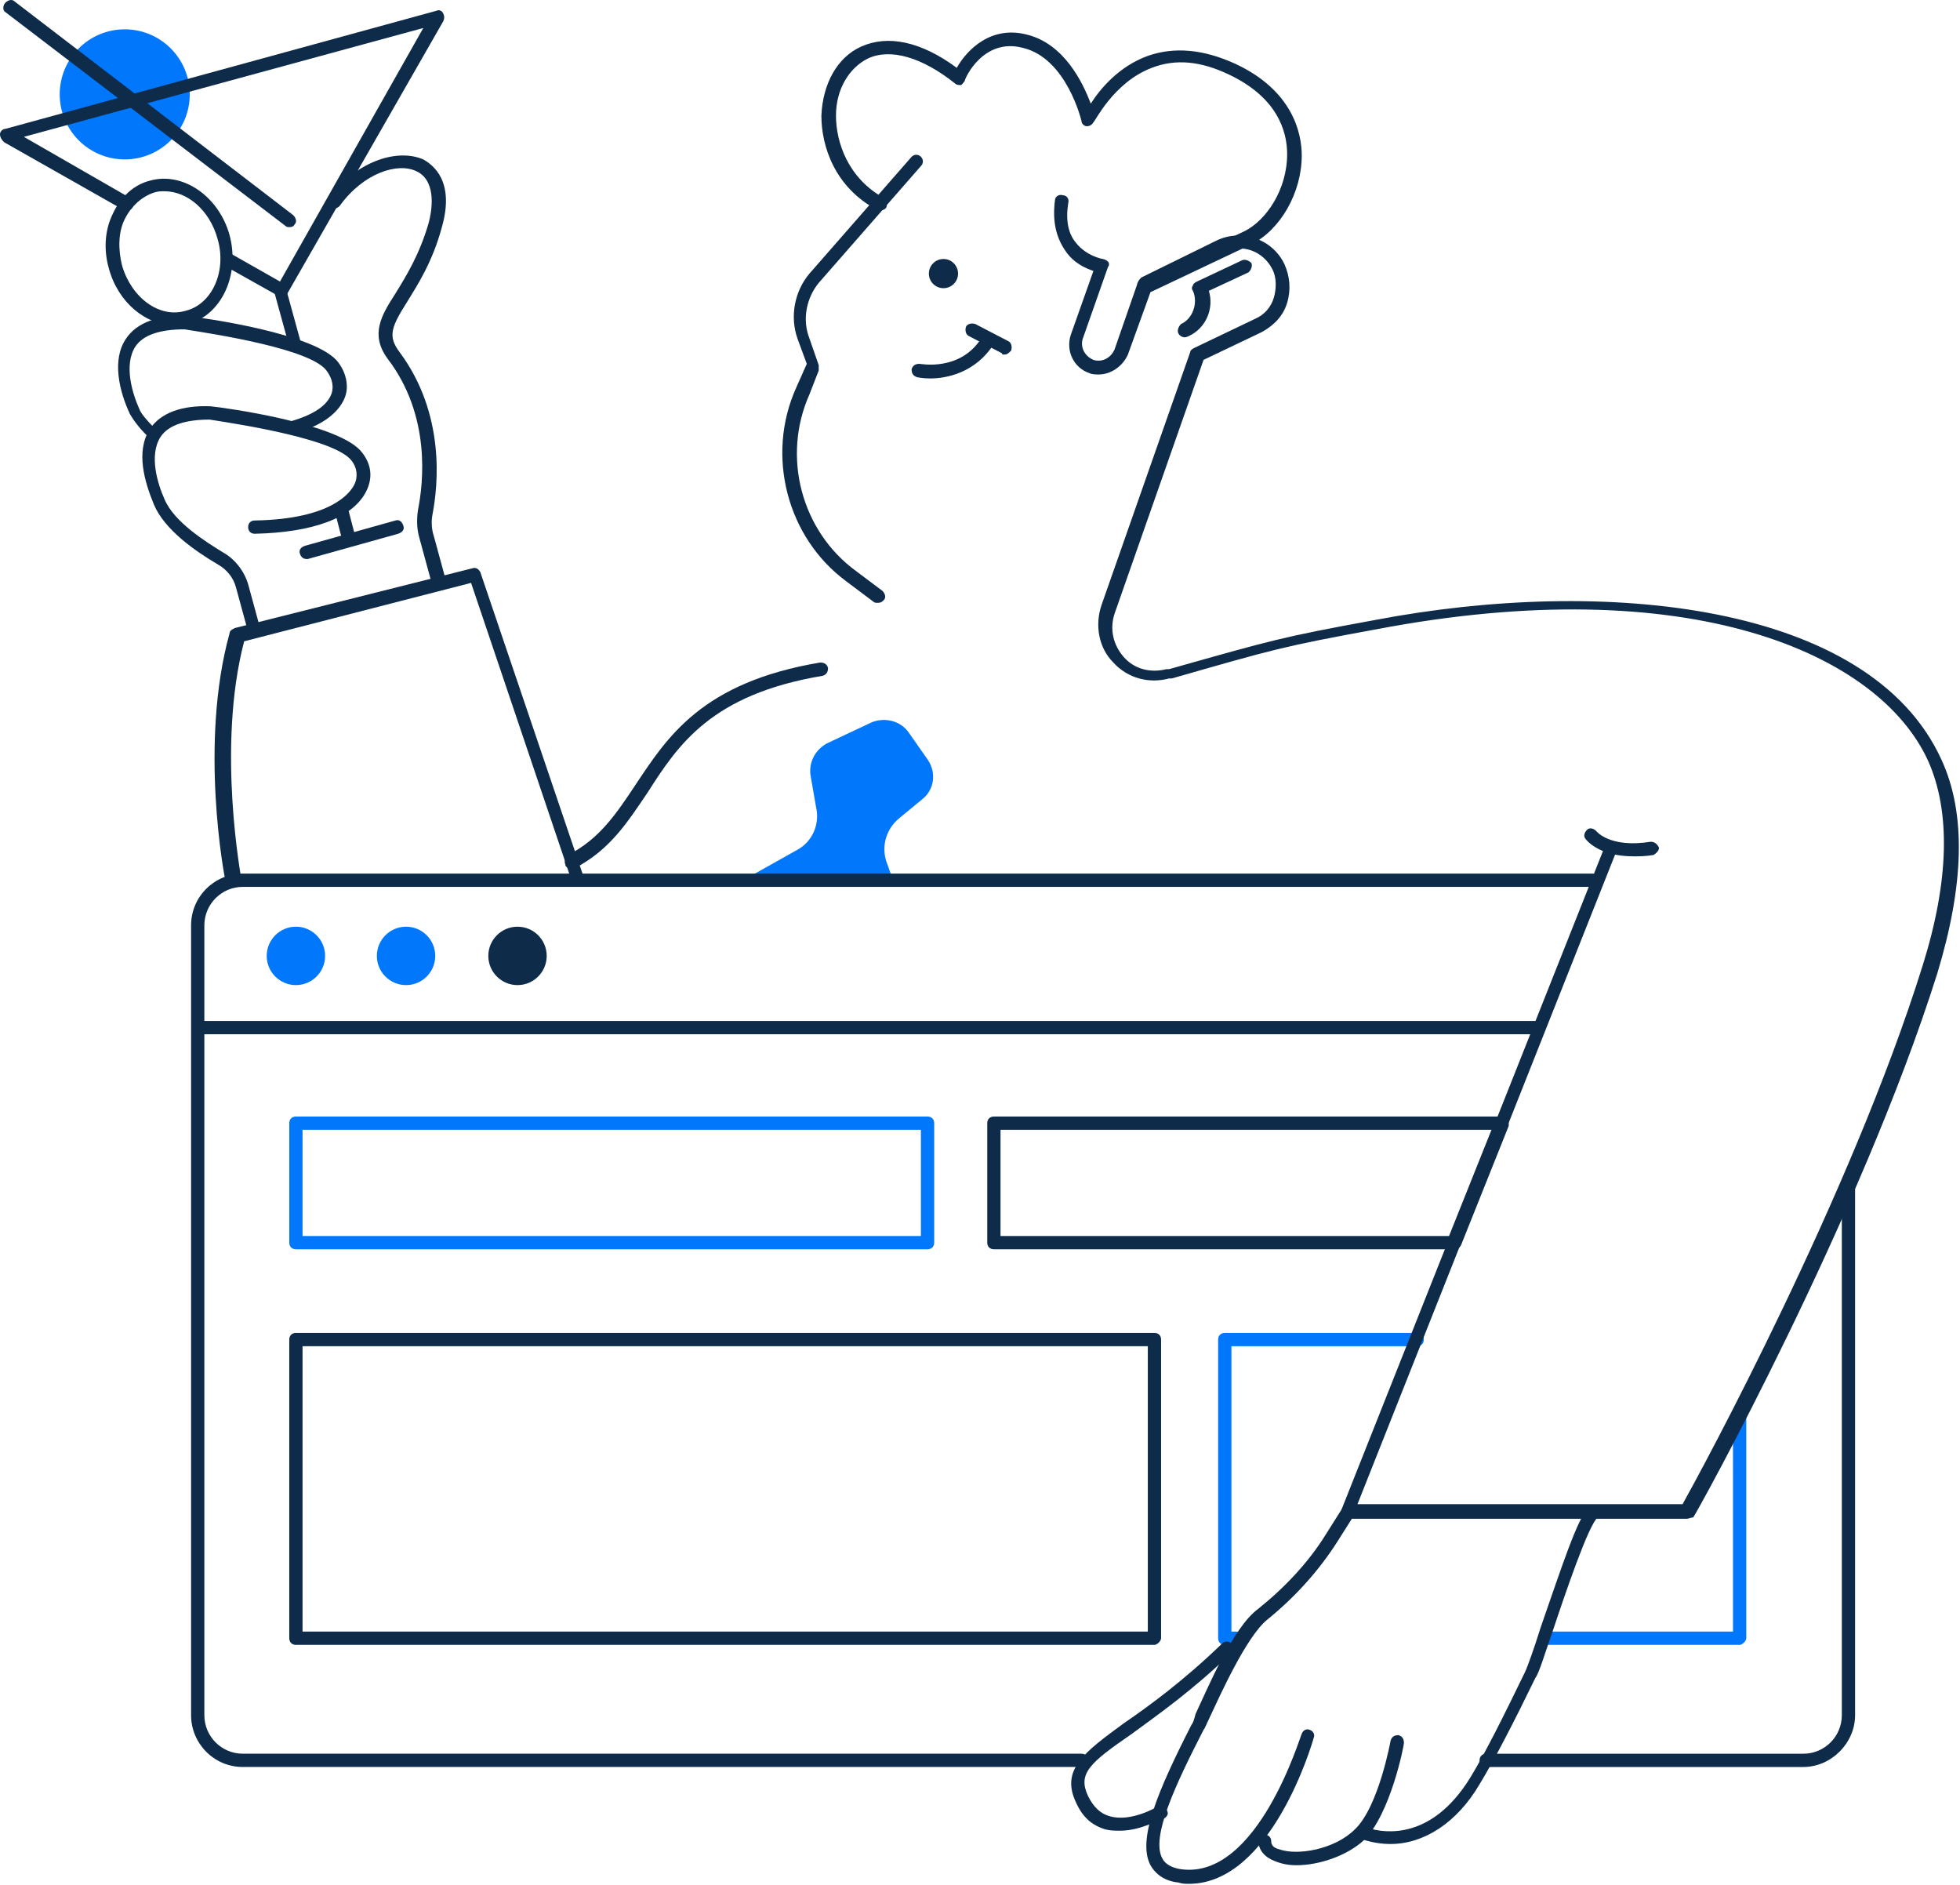 <svg width="549" height="528" viewBox="0 0 549 528" fill="none" xmlns="http://www.w3.org/2000/svg">
<path d="M254.604 205.252L259.808 212.688C262.41 216.406 261.666 221.239 258.321 223.841L252.002 229.046C248.286 232.02 246.799 236.853 248.286 241.315L250.144 246.52H208.144L223.383 237.969C227.471 235.738 229.701 230.905 228.586 226.072L227.099 217.521C226.356 213.803 228.215 210.085 231.56 208.227L244.197 202.278C247.914 200.791 252.374 201.906 254.604 205.252Z" fill="#0177FC"/>
<path d="M505.12 494.87H416.287C415.172 494.87 414.429 494.127 414.429 493.012C414.429 491.896 415.172 491.153 416.287 491.153H505.12C511.067 491.153 515.899 486.32 515.899 480.371V331.288C515.899 330.173 516.642 329.429 517.757 329.429C518.872 329.429 519.615 330.173 519.615 331.288V480.371C519.615 488.178 512.925 494.87 505.12 494.87Z" fill="#0E2B49"/>
<path d="M302.924 494.868H68.019C59.842 494.868 53.523 488.176 53.523 480.369V259.161C53.523 250.982 60.214 244.662 68.019 244.662H446.023C447.138 244.662 447.881 245.405 447.881 246.521C447.881 247.636 447.138 248.38 446.023 248.38H68.019C62.072 248.38 57.24 253.213 57.24 259.161V480.369C57.24 486.317 62.072 491.15 68.019 491.15H302.924C304.039 491.15 304.782 491.894 304.782 493.009C304.782 494.125 304.039 494.868 302.924 494.868Z" fill="#0E2B49"/>
<path d="M259.807 349.877H82.885C81.77 349.877 81.027 349.134 81.027 348.018V314.558C81.027 313.443 81.77 312.699 82.885 312.699H259.807C260.922 312.699 261.666 313.443 261.666 314.558V348.018C261.666 349.134 260.922 349.877 259.807 349.877ZM84.744 346.159H257.949V316.417H84.744V346.159Z" fill="#0177FC"/>
<path d="M323.365 460.669H82.885C81.77 460.669 81.027 459.925 81.027 458.81V375.16C81.027 374.045 81.77 373.301 82.885 373.301H323.365C324.48 373.301 325.224 374.045 325.224 375.16V458.81C325.224 459.554 324.109 460.669 323.365 460.669ZM84.744 456.951H321.507V377.019H84.744V456.951Z" fill="#0E2B49"/>
<path d="M487.278 460.669H433.383C432.268 460.669 431.525 459.926 431.525 458.81C431.525 457.695 432.268 456.951 433.383 456.951H485.419V395.608C485.419 394.493 486.163 393.749 487.278 393.749C488.393 393.749 489.136 394.493 489.136 395.608V458.81C489.136 459.554 488.021 460.669 487.278 460.669Z" fill="#0177FC"/>
<path d="M346.41 460.669H343.064C341.949 460.669 341.206 459.925 341.206 458.81V375.16C341.206 374.045 341.949 373.301 343.064 373.301H396.959C398.074 373.301 398.817 374.045 398.817 375.16C398.817 376.275 398.074 377.019 396.959 377.019H344.923V456.951H346.41C347.525 456.951 348.268 457.695 348.268 458.81C348.268 459.925 347.525 460.669 346.41 460.669Z" fill="#0177FC"/>
<path d="M407.365 349.877H278.39C277.275 349.877 276.532 349.134 276.532 348.018V314.558C276.532 313.443 277.275 312.699 278.39 312.699H420.745C421.489 312.699 421.861 313.071 422.232 313.443C422.604 313.815 422.604 314.558 422.604 315.302L409.223 348.762C408.852 349.505 408.108 349.877 407.365 349.877ZM280.249 346.159H405.878L417.772 316.417H280.249V346.159Z" fill="#0E2B49"/>
<path d="M245.683 168.824C245.311 168.824 244.939 168.824 244.567 168.452L237.134 162.875C220.408 150.607 214.461 127.556 223.01 108.596L225.983 101.904L223.381 94.84C221.151 88.52 222.638 81.456 226.727 76.623L255.346 43.907C256.09 43.163 257.205 43.163 257.948 43.907C258.692 44.65 258.692 45.765 257.948 46.509L229.328 79.225C225.983 83.315 224.868 88.892 226.355 93.725L229.328 102.276C229.328 102.647 229.328 103.391 229.328 103.763L226.727 110.455C218.921 127.928 224.497 148.748 239.736 159.901L247.169 165.478C247.913 166.221 248.284 167.337 247.541 168.08C246.798 168.824 246.426 168.824 245.683 168.824Z" fill="#0E2B49"/>
<path d="M307.753 104.876C307.01 104.876 305.895 104.876 305.152 104.504C300.691 103.017 298.461 98.184 299.948 93.722L306.267 75.877C304.037 75.133 300.691 73.646 298.461 70.3C295.86 66.582 294.744 62.121 295.488 56.173C295.488 55.057 296.603 54.314 297.718 54.686C298.833 54.686 299.576 55.801 299.205 56.916C298.461 61.749 299.205 65.467 301.435 68.07C304.408 71.787 308.868 72.531 308.868 72.531C309.24 72.531 309.984 72.903 310.355 73.275C310.727 73.646 310.727 74.39 310.355 74.762L303.293 94.838C302.55 97.068 303.665 99.671 306.267 100.786C308.497 101.53 311.099 100.414 312.214 97.812L318.532 79.595C318.532 79.223 318.904 78.851 319.647 78.479L348.639 64.724C354.586 61.749 360.533 53.199 360.533 43.16C360.533 36.468 357.559 27.174 344.179 20.854C336.373 17.136 329.311 16.392 322.621 18.995C311.842 23.084 306.638 34.238 306.267 34.238C305.895 34.981 305.152 35.353 304.408 35.353C303.665 35.353 302.922 34.61 302.922 33.866C302.922 33.866 298.833 16.392 286.567 13.418C275.417 10.444 270.213 21.969 270.213 22.713C269.842 23.084 269.47 23.828 269.098 23.828C268.727 23.828 267.983 23.828 267.611 23.456C258.319 16.021 249.399 13.418 243.08 16.392C237.877 18.995 234.16 24.943 234.16 32.379C234.16 39.815 237.505 49.852 247.54 55.429C248.284 55.801 248.656 56.916 248.284 58.032C247.912 58.775 246.797 59.147 245.682 58.775C233.788 52.455 230.071 40.93 230.071 32.379C230.443 23.456 234.532 16.021 241.222 13.046C248.656 9.701 257.948 11.559 267.983 18.995C270.957 13.79 277.647 7.098 287.682 9.701C298.09 12.303 303.293 23.084 305.523 29.033C308.125 24.943 313.329 18.623 321.506 15.649C328.939 13.046 337.116 13.79 346.037 17.88C362.019 25.315 364.621 37.212 364.621 43.532C364.621 53.942 358.674 64.352 350.497 68.441L322.249 81.825L315.93 99.299C314.444 102.645 311.099 104.876 307.753 104.876Z" fill="#0E2B49"/>
<path d="M472.412 425.349H377.632C376.889 425.349 376.517 424.977 376.145 424.605C375.774 424.233 375.774 423.49 375.774 422.746L448.995 238.345C449.367 237.229 450.482 236.858 451.226 237.229C452.341 237.601 452.712 238.717 452.341 239.46L380.234 421.259H471.297C476.5 411.965 518.5 334.635 538.571 270.318C546.005 246.524 546.377 227.191 540.058 213.064C526.306 182.95 473.155 159.528 385.437 176.258C359.048 181.091 356.818 181.835 328.198 190.014H327.454C321.879 191.501 315.932 190.014 311.844 185.552C307.755 181.463 306.64 175.143 308.499 169.566L333.401 98.556C333.401 98.185 333.773 97.813 334.517 97.441L351.614 89.262C354.216 88.147 356.074 85.916 356.818 83.314C357.561 80.711 357.561 77.737 356.446 75.506C353.844 70.301 347.897 68.071 342.694 70.673L321.508 81.083C320.764 81.455 319.649 81.083 318.906 80.339C318.162 79.596 318.906 78.48 319.649 77.737L340.835 67.327C347.897 63.981 356.446 66.955 359.791 74.019C361.278 77.365 361.649 81.083 360.534 84.801C359.419 88.518 356.818 91.121 353.472 92.98L337.118 100.787L312.215 171.797C310.729 176.258 311.844 180.719 314.817 184.065C317.791 187.411 322.251 188.527 326.711 187.411H327.454C356.446 179.232 358.676 178.489 385.066 173.655C449.367 161.387 523.704 168.822 543.775 212.692C550.837 227.935 550.094 248.011 542.66 272.548C521.102 340.955 475.013 424.233 474.27 424.977C473.527 424.977 473.155 425.349 472.412 425.349Z" fill="#0E2B49"/>
<path d="M331.914 94.467C331.171 94.467 330.428 94.095 330.056 93.351C329.684 92.608 330.056 91.492 330.799 90.749C334.144 89.262 335.631 84.8 334.144 81.454C333.773 81.083 333.773 80.339 334.144 79.967C334.144 79.596 334.516 79.224 335.26 78.852L347.897 72.903C348.64 72.532 349.755 72.903 350.499 73.647C350.87 74.391 350.499 75.506 349.755 76.249L338.605 81.454C340.091 86.287 337.861 91.864 333.029 94.095C332.286 94.467 331.914 94.467 331.914 94.467Z" fill="#0E2B49"/>
<path d="M264.268 80.712C266.526 80.712 268.356 78.88 268.356 76.622C268.356 74.363 266.526 72.532 264.268 72.532C262.01 72.532 260.179 74.363 260.179 76.622C260.179 78.88 262.01 80.712 264.268 80.712Z" fill="#0E2B49"/>
<path d="M260.549 105.991C258.319 105.991 256.832 105.619 256.832 105.619C255.717 105.247 255.345 104.503 255.345 103.388C255.717 102.273 256.46 101.901 257.575 101.901C257.947 101.901 269.098 104.132 275.045 94.466C275.416 93.722 276.903 93.35 277.646 93.722C278.39 94.094 278.761 95.581 278.39 96.324C273.186 104.503 265.009 105.991 260.549 105.991Z" fill="#0E2B49"/>
<path d="M281.365 99.296C280.993 99.296 280.622 99.296 280.622 98.925L271.33 94.092C270.586 93.72 270.215 92.605 270.586 91.489C270.958 90.746 272.073 90.374 273.188 90.746L282.48 95.579C283.224 95.951 283.595 97.066 283.224 98.181C282.48 98.925 282.108 99.296 281.365 99.296Z" fill="#0E2B49"/>
<path d="M430.041 289.646H57.241C56.126 289.646 55.382 288.902 55.382 287.787C55.382 286.672 56.126 285.928 57.241 285.928H430.412C431.527 285.928 432.271 286.672 432.271 287.787C432.271 288.902 431.156 289.646 430.041 289.646Z" fill="#0E2B49"/>
<path d="M333.029 527.589C331.914 527.589 331.171 527.589 330.056 527.217C326.339 526.845 323.737 524.987 322.25 522.384C318.534 515.32 324.109 501.936 333.773 482.976C334.144 482.604 334.516 481.489 334.888 480.002C338.233 472.938 345.295 455.836 352.357 450.631C359.791 444.683 366.481 437.619 371.313 429.812L375.773 422.748C376.145 422.004 377.632 421.632 378.375 422.004C379.118 422.376 379.49 423.863 379.118 424.607L374.658 431.67C369.454 439.85 362.764 447.285 354.959 453.605C349.012 458.438 341.578 475.168 338.605 481.489C337.861 482.976 337.49 484.091 337.118 484.463C329.312 499.706 322.25 514.577 325.596 520.525C326.339 522.012 328.197 523.128 330.799 523.499C352.357 526.474 364.251 485.95 364.623 485.578C364.994 484.463 366.109 484.091 366.853 484.463C367.968 484.835 368.339 485.95 367.968 486.693C367.596 488.181 356.074 527.589 333.029 527.589Z" fill="#0E2B49"/>
<path d="M363.135 522.381C360.905 522.381 359.047 522.009 357.188 521.266C354.215 520.15 352.728 518.291 352.356 515.689C352.356 514.574 353.1 513.83 354.215 513.83C355.33 513.83 356.073 514.574 356.073 515.689C356.073 516.804 356.817 517.548 358.303 517.92C363.507 519.779 373.914 517.92 379.489 512.343C386.18 506.023 389.525 487.434 389.525 487.434C389.897 486.319 390.64 485.947 391.755 485.947C392.87 486.319 393.242 487.062 393.242 488.177C393.242 488.921 389.525 507.882 382.091 515.317C377.259 519.779 369.454 522.381 363.135 522.381Z" fill="#0E2B49"/>
<path d="M389.527 516.432C386.925 516.432 384.695 516.061 382.093 515.317C380.978 514.945 380.606 513.83 380.978 513.086C381.349 511.971 382.464 511.599 383.208 511.971C388.04 513.458 401.049 515.317 411.828 497.843C415.916 491.151 421.12 480.742 427.067 468.473C427.81 466.986 429.668 461.781 431.527 455.833C437.474 438.731 441.934 424.975 444.908 422.373C445.651 421.629 446.766 421.629 447.509 422.373C448.253 423.116 448.253 424.232 447.509 424.975C444.908 427.206 438.589 445.795 434.872 456.948C432.642 463.268 431.155 468.473 430.04 469.96C424.093 482.229 418.518 493.01 414.429 499.702C408.111 510.484 398.819 516.432 389.527 516.432Z" fill="#0E2B49"/>
<path d="M313.703 512.712C312.216 512.712 311.101 512.712 309.615 512.341C305.898 511.225 303.296 508.995 301.438 504.905C296.977 495.611 303.668 490.778 314.818 482.598C321.88 477.765 331.544 470.702 342.323 460.292C343.066 459.548 344.181 459.548 344.925 460.292C345.668 461.035 345.668 462.151 344.925 462.894C333.774 473.676 324.11 480.368 317.048 485.573C305.154 493.752 301.809 496.726 304.783 503.046C306.27 506.02 308.128 507.879 310.73 508.623C316.677 510.482 324.11 506.02 324.11 506.02C324.854 505.649 325.969 505.649 326.712 506.764C327.456 507.879 327.084 508.623 325.969 509.366C325.597 508.995 320.022 512.712 313.703 512.712Z" fill="#0E2B49"/>
<path d="M34.938 44.647C44.997 44.647 53.151 36.491 53.151 26.43C53.151 16.369 44.997 8.213 34.938 8.213C24.88 8.213 16.726 16.369 16.726 26.43C16.726 36.491 24.88 44.647 34.938 44.647Z" fill="#0177FC"/>
<path d="M82.887 98.553C82.144 98.553 81.4 98.181 81.029 97.066L76.94 82.195C76.569 81.079 77.312 79.964 78.055 79.964C79.17 79.592 79.914 80.336 80.285 81.451L84.374 96.322C84.746 97.437 84.002 98.181 82.887 98.553C82.887 98.553 83.259 98.553 82.887 98.553Z" fill="#0E2B49"/>
<path d="M78.797 83.311C78.425 83.311 78.054 83.311 78.054 82.939L62.815 74.388C62.071 74.017 61.7 72.901 62.071 71.786C62.443 71.042 63.558 70.671 64.673 71.042L78.425 78.85L118.567 7.84L6.69 38.326L36.425 55.428C37.169 55.8 37.54 56.915 37.169 58.03C36.797 58.774 35.682 59.145 34.567 58.774L1.115 39.813C0.372 39.069 0 38.326 0 37.582C0 36.839 0.743 36.095 1.487 36.095L122.284 3.007C123.028 2.635 123.771 3.007 124.143 3.751C124.514 4.494 124.514 5.238 124.143 5.981L80.284 82.567C79.912 82.939 79.541 83.311 79.169 83.311H78.797Z" fill="#0E2B49"/>
<path d="M71.362 178.485C70.619 178.485 69.876 178.113 69.504 176.998L66.159 164.729C65.415 161.755 63.557 159.524 60.955 158.037C54.636 154.319 46.088 148.371 43.114 141.307C40.512 134.987 37.911 126.436 41.999 120.116C44.973 115.655 50.919 113.424 59.097 113.796C62.813 114.167 95.522 118.629 101.469 126.808C104.07 130.154 104.442 133.872 102.584 137.589C98.867 145.025 87.716 149.115 71.362 149.486C70.247 149.486 69.504 148.743 69.504 147.627C69.504 146.512 70.247 145.769 71.362 145.769C92.92 145.397 98.124 137.961 99.239 135.731C100.354 133.5 99.982 130.897 98.495 129.039C94.035 123.09 68.389 119.001 58.725 117.513C52.035 117.513 47.203 119.001 44.973 122.347C41.627 127.551 44.229 135.731 46.088 139.82C48.689 146.14 57.61 151.717 62.442 154.691C65.787 156.55 68.389 159.896 69.504 163.614L72.849 175.883C73.221 176.998 72.477 177.741 71.362 178.113C71.734 178.485 71.734 178.485 71.362 178.485Z" fill="#0E2B49"/>
<path d="M43.486 123.465C43.115 123.465 42.743 123.465 42.371 123.093C39.398 120.491 37.539 117.889 36.424 116.03C33.451 109.709 31.221 100.787 35.309 94.838C38.283 90.377 44.23 88.146 52.407 88.518C56.124 88.89 88.832 93.351 94.779 101.53C97.009 104.505 97.752 108.222 96.637 111.197C95.522 114.171 92.177 118.632 82.885 121.235C81.77 121.606 81.026 120.863 80.655 120.119C80.283 119.004 81.026 118.26 81.77 117.889C88.088 116.03 91.805 113.427 92.92 110.081C93.664 107.479 92.549 105.248 91.434 103.761C86.973 97.813 61.327 93.723 51.663 92.236C44.973 92.236 40.141 93.723 37.911 97.069C34.566 102.274 37.168 110.453 39.026 114.543C39.398 115.658 40.885 117.517 43.858 120.491C44.601 121.235 44.601 122.35 43.858 123.093C44.23 123.465 43.858 123.465 43.486 123.465Z" fill="#0E2B49"/>
<path d="M49.062 91.117C40.885 91.117 33.08 84.797 30.478 75.131C28.991 69.926 29.363 64.349 31.593 59.888C33.823 55.055 37.54 51.709 42 50.594C51.292 47.991 61.328 55.055 64.301 65.837C67.275 76.99 62.071 88.143 52.779 90.746C51.664 90.746 50.549 91.117 49.062 91.117ZM46.089 53.568C44.974 53.568 44.23 53.568 43.115 53.94C39.77 55.055 36.797 57.657 34.938 61.375C33.08 65.093 33.08 69.926 34.195 74.387C36.797 83.31 44.602 89.258 52.036 87.028C59.469 85.169 63.558 75.874 60.956 66.952C58.726 58.773 52.407 53.568 46.089 53.568Z" fill="#0E2B49"/>
<path d="M81.027 63.608C80.656 63.608 80.284 63.608 79.912 63.236L1.487 3.38C0.743 3.008 0.743 1.521 1.487 0.777C2.23 0.034 3.345 -0.338 4.089 0.405L82.142 60.261C82.886 61.005 83.257 62.12 82.514 62.864C82.142 63.608 81.399 63.608 81.027 63.608Z" fill="#0E2B49"/>
<path d="M122.657 164.36C121.914 164.36 121.171 163.989 120.799 162.873L117.454 150.605C116.71 148.002 116.71 145.4 117.082 142.797C118.569 135.362 120.799 116.401 108.533 100.415C103.701 93.723 106.675 88.518 110.763 82.198C113.737 77.364 117.454 71.416 120.055 62.493C121.914 55.429 120.799 49.853 116.71 47.994C111.507 45.392 101.843 48.366 95.153 57.66C94.409 58.404 93.294 58.776 92.551 58.032C91.807 57.288 91.436 56.173 92.179 55.429C99.241 45.763 110.763 41.302 118.569 44.648C121.171 46.135 127.489 50.596 123.772 63.609C121.171 73.275 117.082 79.595 114.109 84.428C109.648 91.492 108.533 94.094 111.878 98.556C124.887 116.029 122.657 136.105 121.171 143.913C120.799 145.771 120.799 148.002 121.542 150.233L124.887 162.501C125.259 163.617 124.516 164.36 123.401 164.732C122.657 164.36 122.657 164.36 122.657 164.36Z" fill="#0E2B49"/>
<path d="M97.753 152.835C97.009 152.835 96.266 152.463 95.894 151.348L93.664 142.797C93.292 141.681 94.036 140.938 95.151 140.566C96.266 140.194 97.009 140.938 97.381 142.053L99.611 150.604C99.983 151.719 99.239 152.463 98.124 152.835H97.753Z" fill="#0E2B49"/>
<path d="M85.86 156.553C85.117 156.553 84.373 156.182 84.001 155.066C83.63 153.951 84.373 153.207 85.488 152.836L110.763 145.772C111.878 145.4 112.621 146.144 112.993 147.259C113.365 148.374 112.621 149.118 111.506 149.49L86.232 156.553H85.86Z" fill="#0E2B49"/>
<path d="M65.045 248.383C64.301 248.383 63.558 247.64 63.186 246.896C62.815 245.409 55.753 208.231 64.301 177.374C64.301 176.63 65.045 176.258 65.788 175.886L132.32 159.157C133.435 158.785 134.178 159.528 134.55 160.272L163.541 245.781C163.913 246.896 163.17 247.64 162.426 248.011C161.311 248.383 160.568 247.64 160.196 246.896L131.948 163.246L68.39 179.604C60.584 209.346 67.647 246.152 67.647 246.524C67.275 246.896 66.531 248.011 65.045 248.383C65.416 248.383 65.416 248.383 65.045 248.383Z" fill="#0E2B49"/>
<path d="M82.885 275.891C87.401 275.891 91.062 272.229 91.062 267.712C91.062 263.195 87.401 259.533 82.885 259.533C78.368 259.533 74.707 263.195 74.707 267.712C74.707 272.229 78.368 275.891 82.885 275.891Z" fill="#0177FC"/>
<path d="M113.737 275.891C118.253 275.891 121.914 272.229 121.914 267.712C121.914 263.195 118.253 259.533 113.737 259.533C109.221 259.533 105.56 263.195 105.56 267.712C105.56 272.229 109.221 275.891 113.737 275.891Z" fill="#0177FC"/>
<path d="M144.956 275.891C149.472 275.891 153.133 272.229 153.133 267.712C153.133 263.195 149.472 259.533 144.956 259.533C140.44 259.533 136.779 263.195 136.779 267.712C136.779 272.229 140.44 275.891 144.956 275.891Z" fill="#0E2B49"/>
<path d="M457.543 239.831C447.508 239.831 444.163 234.998 444.163 234.998C443.419 234.255 443.791 233.139 444.534 232.396C445.278 231.652 446.393 232.024 447.136 232.767C447.136 232.767 450.853 237.601 462.375 235.742C463.49 235.742 464.234 236.485 464.605 237.229C464.977 237.972 463.862 239.088 463.118 239.459C460.888 239.831 459.03 239.831 457.543 239.831Z" fill="#0E2B49"/>
<path d="M159.824 243.174C159.081 243.174 158.337 242.802 158.337 242.058C157.966 241.315 158.337 240.199 159.081 239.456C168.001 234.994 172.833 227.559 178.037 219.752C186.957 206.368 196.621 191.125 229.701 185.548C230.816 185.548 231.559 185.92 231.931 187.035C231.931 188.151 231.559 188.894 230.444 189.266C199.223 194.471 189.93 208.598 181.382 221.982C175.806 230.161 170.975 237.969 160.939 243.174C160.196 243.174 160.196 243.174 159.824 243.174Z" fill="#0E2B49"/>
</svg>
